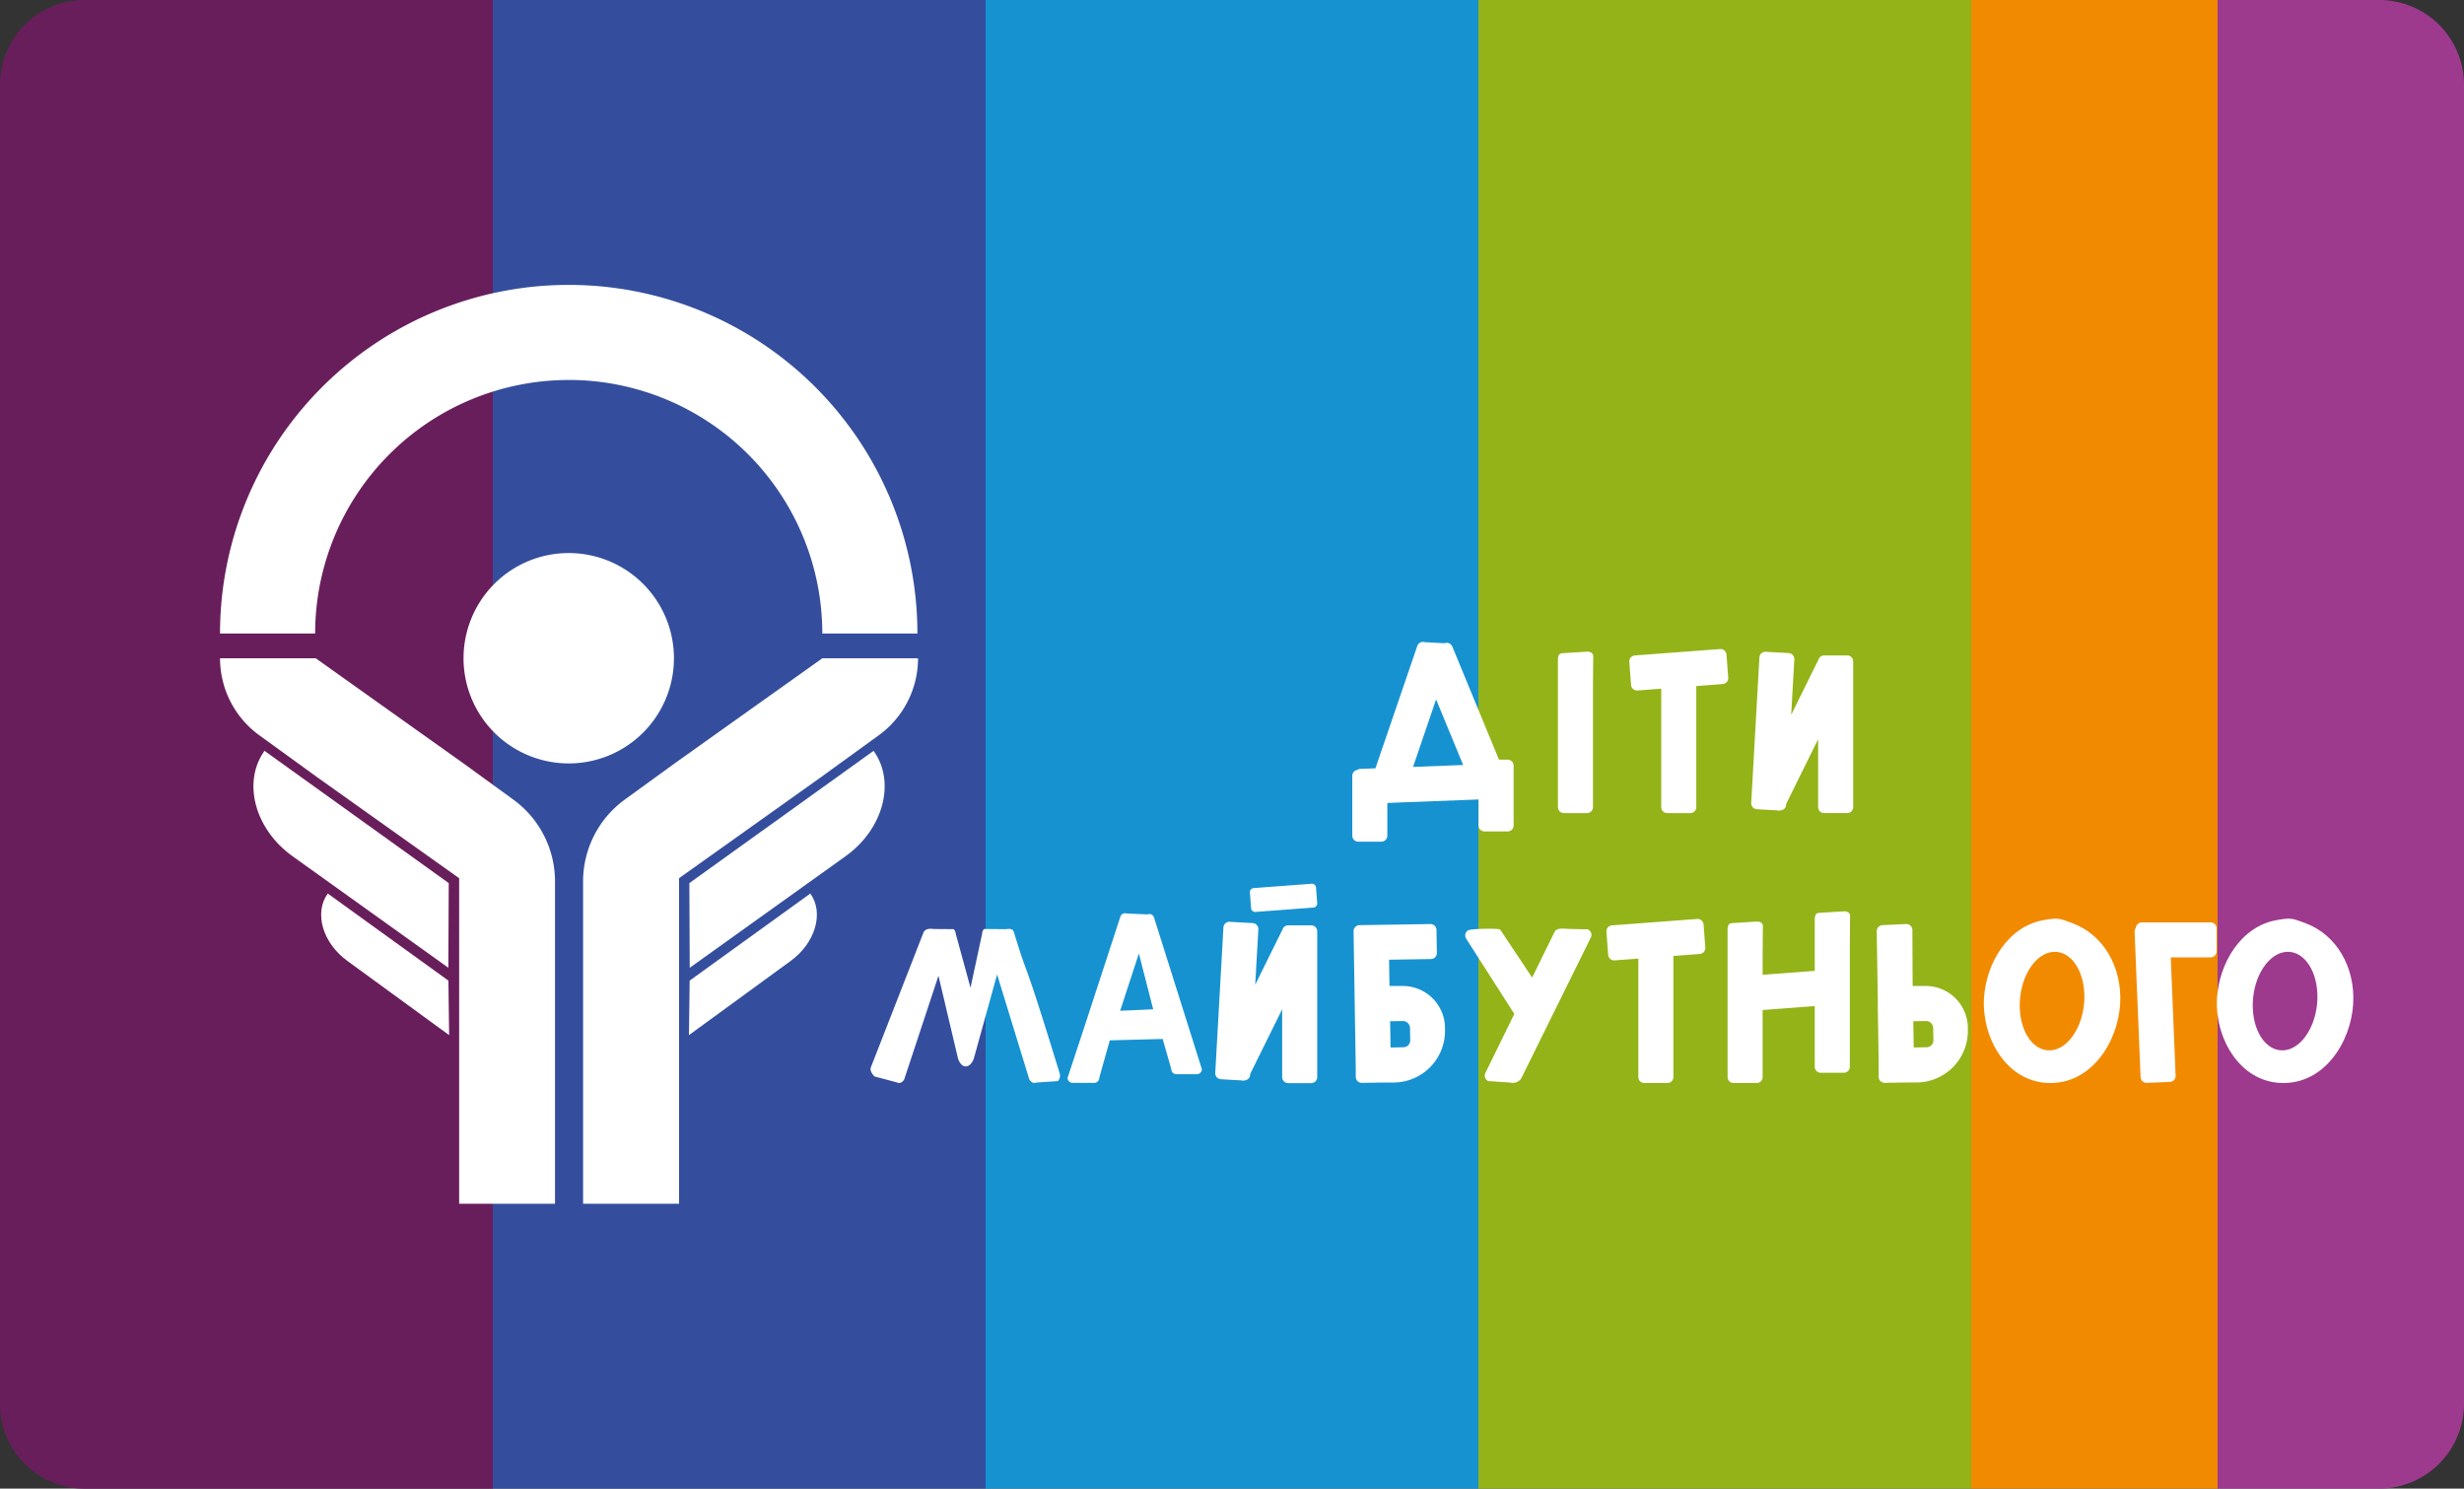 <svg xmlns="http://www.w3.org/2000/svg" viewBox="0 0 882.72 533.38"><rect x="0" y="0" width="882.72" height="533.38" fill="#333333" stroke="none"/><defs><style>.cls-1{fill:#9d3a8e;}.cls-1,.cls-2,.cls-3,.cls-4,.cls-5,.cls-6,.cls-7{fill-rule:evenodd;}.cls-2{fill:#691e5c;}.cls-3{fill:#344e9d;}.cls-4{fill:#1692d1;}.cls-5{fill:#93b318;}.cls-6{fill:#f28a00;}.cls-7{fill:#fff;}</style></defs><g id="Слой_2" data-name="Слой 2"><g id="Слой_1-2" data-name="Слой 1"><path class="cls-1" d="M794.44,533.38H852.3A30.43,30.43,0,0,0,882.72,503V30.4A30.4,30.4,0,0,0,852.3,0H794.44V533.38Z"/><path class="cls-2" d="M88.28,0H30.41A30.4,30.4,0,0,0,0,30.4V503a30.42,30.42,0,0,0,30.41,30.42H176.55V0Z"/><polygon class="cls-3" points="264.82 0 176.54 0 176.54 533.38 353.09 533.38 353.09 0 264.82 0"/><polygon class="cls-4" points="441.36 0 353.08 0 353.08 533.38 529.63 533.38 529.63 0 441.36 0"/><polygon class="cls-5" points="617.9 0 529.62 0 529.62 533.38 706.17 533.38 706.17 0 617.9 0"/><polygon class="cls-6" points="706.16 533.38 794.44 533.38 794.44 0 706.16 0 706.16 533.38"/><path class="cls-7" d="M241.44,235.86a37.69,37.69,0,1,1-37.69-37.7,37.7,37.7,0,0,1,37.69,37.7Z"/><path class="cls-7" d="M203.75,136.14A90.85,90.85,0,0,1,294.59,227h34.07a124.92,124.92,0,0,0-249.84,0H112.9a90.85,90.85,0,0,1,90.85-90.85Z"/><path class="cls-7" d="M160.63,346.76l-55.87-40c-13.52-9.69-18-26.6-10-37.73l66,47.39-.14,30.35Z"/><path class="cls-7" d="M160.9,370.89,124.58,344.4c-9-6.45-12.16-17.31-7.16-24.24l43.22,31.2.26,19.53Z"/><path class="cls-7" d="M113.22,235.86v.08l52.61,37.44,18,13.07a36.26,36.26,0,0,1,15,29.37V431.31H164.49V314.66l-50.78-36.12L92.92,263.47a34.07,34.07,0,0,1-14.09-27.61h34.39Z"/><path class="cls-7" d="M247.09,346.76l55.87-40c13.52-9.69,18-26.6,10-37.73l-66,47.39.13,30.35Z"/><path class="cls-7" d="M246.81,370.89l36.32-26.49c8.95-6.45,12.16-17.31,7.16-24.24l-43.22,31.2-.26,19.53Z"/><path class="cls-7" d="M294.5,235.86v.08l-52.61,37.44-18,13.07a36.26,36.26,0,0,0-15,29.37V431.31h34.39V314.66L294,278.54l20.79-15.07a34.07,34.07,0,0,0,14.09-27.61Z"/><path class="cls-7" d="M661.77,234.84h-8.26a2.16,2.16,0,0,0-2.11,1.73,1.74,1.74,0,0,0-.22.35l-9.49,19.2,1.12-19.87a2.13,2.13,0,0,0-2-2.25l-8.24-.46a2.13,2.13,0,0,0-2.27,2l-2.93,52.13a2.15,2.15,0,0,0,2,2.27l7.32.42a2.2,2.2,0,0,0,1.27,0,2.14,2.14,0,0,0,1.92-2l0-.29,11.46-23.19v24.31a2.14,2.14,0,0,0,2.15,2.14h8.26a2.14,2.14,0,0,0,2.15-2.14V237a2.16,2.16,0,0,0-2.15-2.17Z"/><path class="cls-7" d="M514.48,250.6l9.69,23.5-17.95.69,8.26-24.19Zm25.64,21.59H537l-16.72-40.54a2.17,2.17,0,0,0-2.81-1.17l-7-.38a2.16,2.16,0,0,0-2.73,1.34l-15,43.85-5.4.21a2.09,2.09,0,0,0-1.13.37,2.16,2.16,0,0,0-1.76,2.13v21.42a2.16,2.16,0,0,0,2.15,2.16h8.26a2.16,2.16,0,0,0,2.15-2.16V287.7l32.68-1.25v9.32a2.14,2.14,0,0,0,2.15,2.14h8.26a2.14,2.14,0,0,0,2.15-2.14V274.33a2.17,2.17,0,0,0-2.17-2.14Z"/><path class="cls-7" d="M618.51,234.56a2.14,2.14,0,0,0-2.31-2l-30.5,2.29a2.15,2.15,0,0,0-2,2.3l.62,8.25a2.16,2.16,0,0,0,2.31,2l8.5-.64V289.2a2.14,2.14,0,0,0,2.15,2.14h8.26a2.14,2.14,0,0,0,2.15-2.14V245.82l9.44-.72a2.14,2.14,0,0,0,2-2.3l-.62-8.24Z"/><path class="cls-7" d="M568.76,233.48l-9,.56c-1.23.15-1.44.58-1.64,1.93V289.2a2.14,2.14,0,0,0,2.15,2.14h8.26a2.14,2.14,0,0,0,2.15-2.14V245.82l.08-10.13c.27-1.71-1-2.14-2-2.21Z"/><path class="cls-7" d="M408,341.64l5.13,20-11.84.52L408,341.64Zm5.38-13h0a1.72,1.72,0,0,0-2.28-1l-7.51-.33a1.73,1.73,0,0,0-2.22,1.14L389.2,365.72l-6.74,20.49A1.79,1.79,0,0,0,384.2,388h7.86a1.8,1.8,0,0,0,1.75-1.83l3.77-13.41,18.95-.49,3.08,10.8a1.79,1.79,0,0,0,1.75,1.82h7.45a1.79,1.79,0,0,0,1.75-1.82l-17.18-54.46Z"/><path class="cls-7" d="M569,333l-7.41-.18c-3.6-.34-4.26.24-4.79,1.31l-7.91,16.14L537.38,333c-1.4-.4-10.51-.27-11.5.38a2.16,2.16,0,0,0-.6,3l17.22,26.92-10.37,21.16a2.16,2.16,0,0,0,1,2.89l7.84.53a3.76,3.76,0,0,0,3.94-1.34l25-50.62a2.11,2.11,0,0,0-1-2.87Z"/><path class="cls-7" d="M505.21,372.73a2.48,2.48,0,0,1-2.44,2.51l-4.61.08-.15-9.41,4.6-.08a2.57,2.57,0,0,1,2.52,2.54l.08,4.36Zm-2.87-19.45h0l-2,0-2.56,0-.15-9.41,15-.24a2.14,2.14,0,0,0,2.12-2.17l-.13-8.26a2.15,2.15,0,0,0-2.18-2.11l-17.16.27-8.25.13a2.16,2.16,0,0,0-2.12,2.19l.13,8.25.26,16.21.05,3.29.3,18.67.05,3.29,0,2.48a2.16,2.16,0,0,0,2.19,2.13l2.48-.05,5.78-.08,1.16,0,2,0h.16a18.49,18.49,0,0,0,18.2-18.78v-.93a15.14,15.14,0,0,0-15.37-14.88Z"/><path class="cls-7" d="M610.3,331.27a2.14,2.14,0,0,0-2.3-2l-30.5,2.29a2.15,2.15,0,0,0-2,2.3l.62,8.25a2.16,2.16,0,0,0,2.31,2l8.5-.64v42.44a2.14,2.14,0,0,0,2.15,2.14h8.26a2.14,2.14,0,0,0,2.15-2.14V342.53l9.44-.72a2.14,2.14,0,0,0,2-2.3l-.63-8.24Z"/><path class="cls-7" d="M791.93,330.52H767.27a2.15,2.15,0,0,0-2.13,1.93,2.17,2.17,0,0,0-.43,1.37L766.86,386A2.16,2.16,0,0,0,769.1,388l8.25-.34a2.15,2.15,0,0,0,2.06-2.24l-1.74-42.39h14.27a2.15,2.15,0,0,0,2.15-2.16v-8.25a2.17,2.17,0,0,0-2.16-2.14Z"/><path class="cls-7" d="M815.63,329.68c-12.83,2.22-20.66,15.46-21.4,28.05-.81,13.79,7.82,29.83,23.1,30.31s24.88-14.56,25.69-28.37c.76-12.87-5.77-24.81-17.39-29-4.33-1.56-4.7-1.94-10-1Zm14.45,30.14h0c-1,9.73-6.87,17.12-13.2,16.5s-10.67-9-9.71-18.75,6.87-17.12,13.2-16.5,10.67,9,9.71,18.75Z"/><path class="cls-7" d="M732.15,329.68c-12.83,2.22-20.66,15.46-21.4,28.05-.81,13.79,7.82,29.83,23.1,30.31s24.87-14.56,25.69-28.37c.76-12.87-5.77-24.81-17.39-29-4.33-1.56-4.71-1.94-10-1Zm14.45,30.14h0c-1,9.73-6.87,17.12-13.2,16.5s-10.67-9-9.71-18.75,6.87-17.12,13.2-16.5,10.67,9,9.71,18.75Z"/><path class="cls-7" d="M352.58,332.86l7.72.07c2.26-.34,2.68.24,3,1.31,6,19.64,2,3.71,16.29,50.23a2.85,2.85,0,0,1-.61,2.89l-7.83.53c-.67.51-2.15-.27-2.47-1.34l-11.47-37.4-8.36,30.2c-1.39,3.65-4.4,3.72-5.65-.1l-7-29.63L324,386.55c-.33,1.07-1.81,1.85-2.47,1.34l-8.19-2.18c-.67-.53-1.74-2.07-1.41-3.14l18.83-48.25c.33-1.07,1.45-1.79,3.71-1.45l7.17.05a2.35,2.35,0,0,1,.73,1.57l5.31,19.42,4.19-19.48a2.11,2.11,0,0,1,.7-1.57Z"/><path class="cls-7" d="M629.59,330.19l-9.05.56c-1.23.15-1.44.58-1.64,1.93v53.23a2.14,2.14,0,0,0,2.15,2.14h8.26a2.14,2.14,0,0,0,2.15-2.14V342.53l.08-10.13c.27-1.72-1-2.15-1.95-2.21Z"/><path class="cls-7" d="M660.82,326.52l-9.05.56c-1.23.15-1.44.58-1.64,1.93v53.23a2.14,2.14,0,0,0,2.15,2.14h8.26a2.14,2.14,0,0,0,2.15-2.14V338.86l.08-10.13c.27-1.71-1-2.14-1.95-2.21Z"/><path class="cls-7" d="M656.29,349.58a2.14,2.14,0,0,0-2.31-2l-30.5,2.29a2.15,2.15,0,0,0-2,2.3l.62,8.25a2.16,2.16,0,0,0,2.31,2c12.32-.93,8.61-.63,30.5-2.3a2.14,2.14,0,0,0,2-2.3l-.62-8.24Z"/><path class="cls-7" d="M692.63,372.73a2.48,2.48,0,0,1-2.44,2.51l-4.61.08-.15-9.41,4.6-.08a2.57,2.57,0,0,1,2.52,2.54l.08,4.36Zm-2.87-19.45h0l-2,0-2.56,0-.1-20.09a2.15,2.15,0,0,0-2.18-2.11l-8.47.4a2.16,2.16,0,0,0-2.12,2.19l.13,8.25.26,16.21,0,3.29.3,18.67,0,3.29,0,2.48a2.16,2.16,0,0,0,2.18,2.13l2.48-.05,5.78-.08,1.16,0,2,0h.16a18.49,18.49,0,0,0,18.2-18.78v-.93a15.11,15.11,0,0,0-15.35-14.87Z"/><path class="cls-7" d="M469.76,331.54H461.5a2.16,2.16,0,0,0-2.11,1.73,1.74,1.74,0,0,0-.22.35l-9.49,19.2L450.8,333a2.13,2.13,0,0,0-2-2.25l-8.24-.46a2.13,2.13,0,0,0-2.27,2l-2.93,52.13a2.15,2.15,0,0,0,2,2.27l7.32.42a2.2,2.2,0,0,0,1.27,0,2.14,2.14,0,0,0,1.92-2l0-.29,11.46-23.19v24.31a2.14,2.14,0,0,0,2.15,2.14h8.26a2.14,2.14,0,0,0,2.15-2.14V333.71a2.15,2.15,0,0,0-2.15-2.17Z"/><path class="cls-7" d="M471.46,318a1.45,1.45,0,0,0-1.57-1.35l-20.77,1.56a1.47,1.47,0,0,0-1.35,1.57l.42,5.62a1.47,1.47,0,0,0,1.57,1.35c8.39-.63,5.86-.43,20.77-1.57a1.45,1.45,0,0,0,1.35-1.57l-.42-5.61Z"/></g></g></svg>